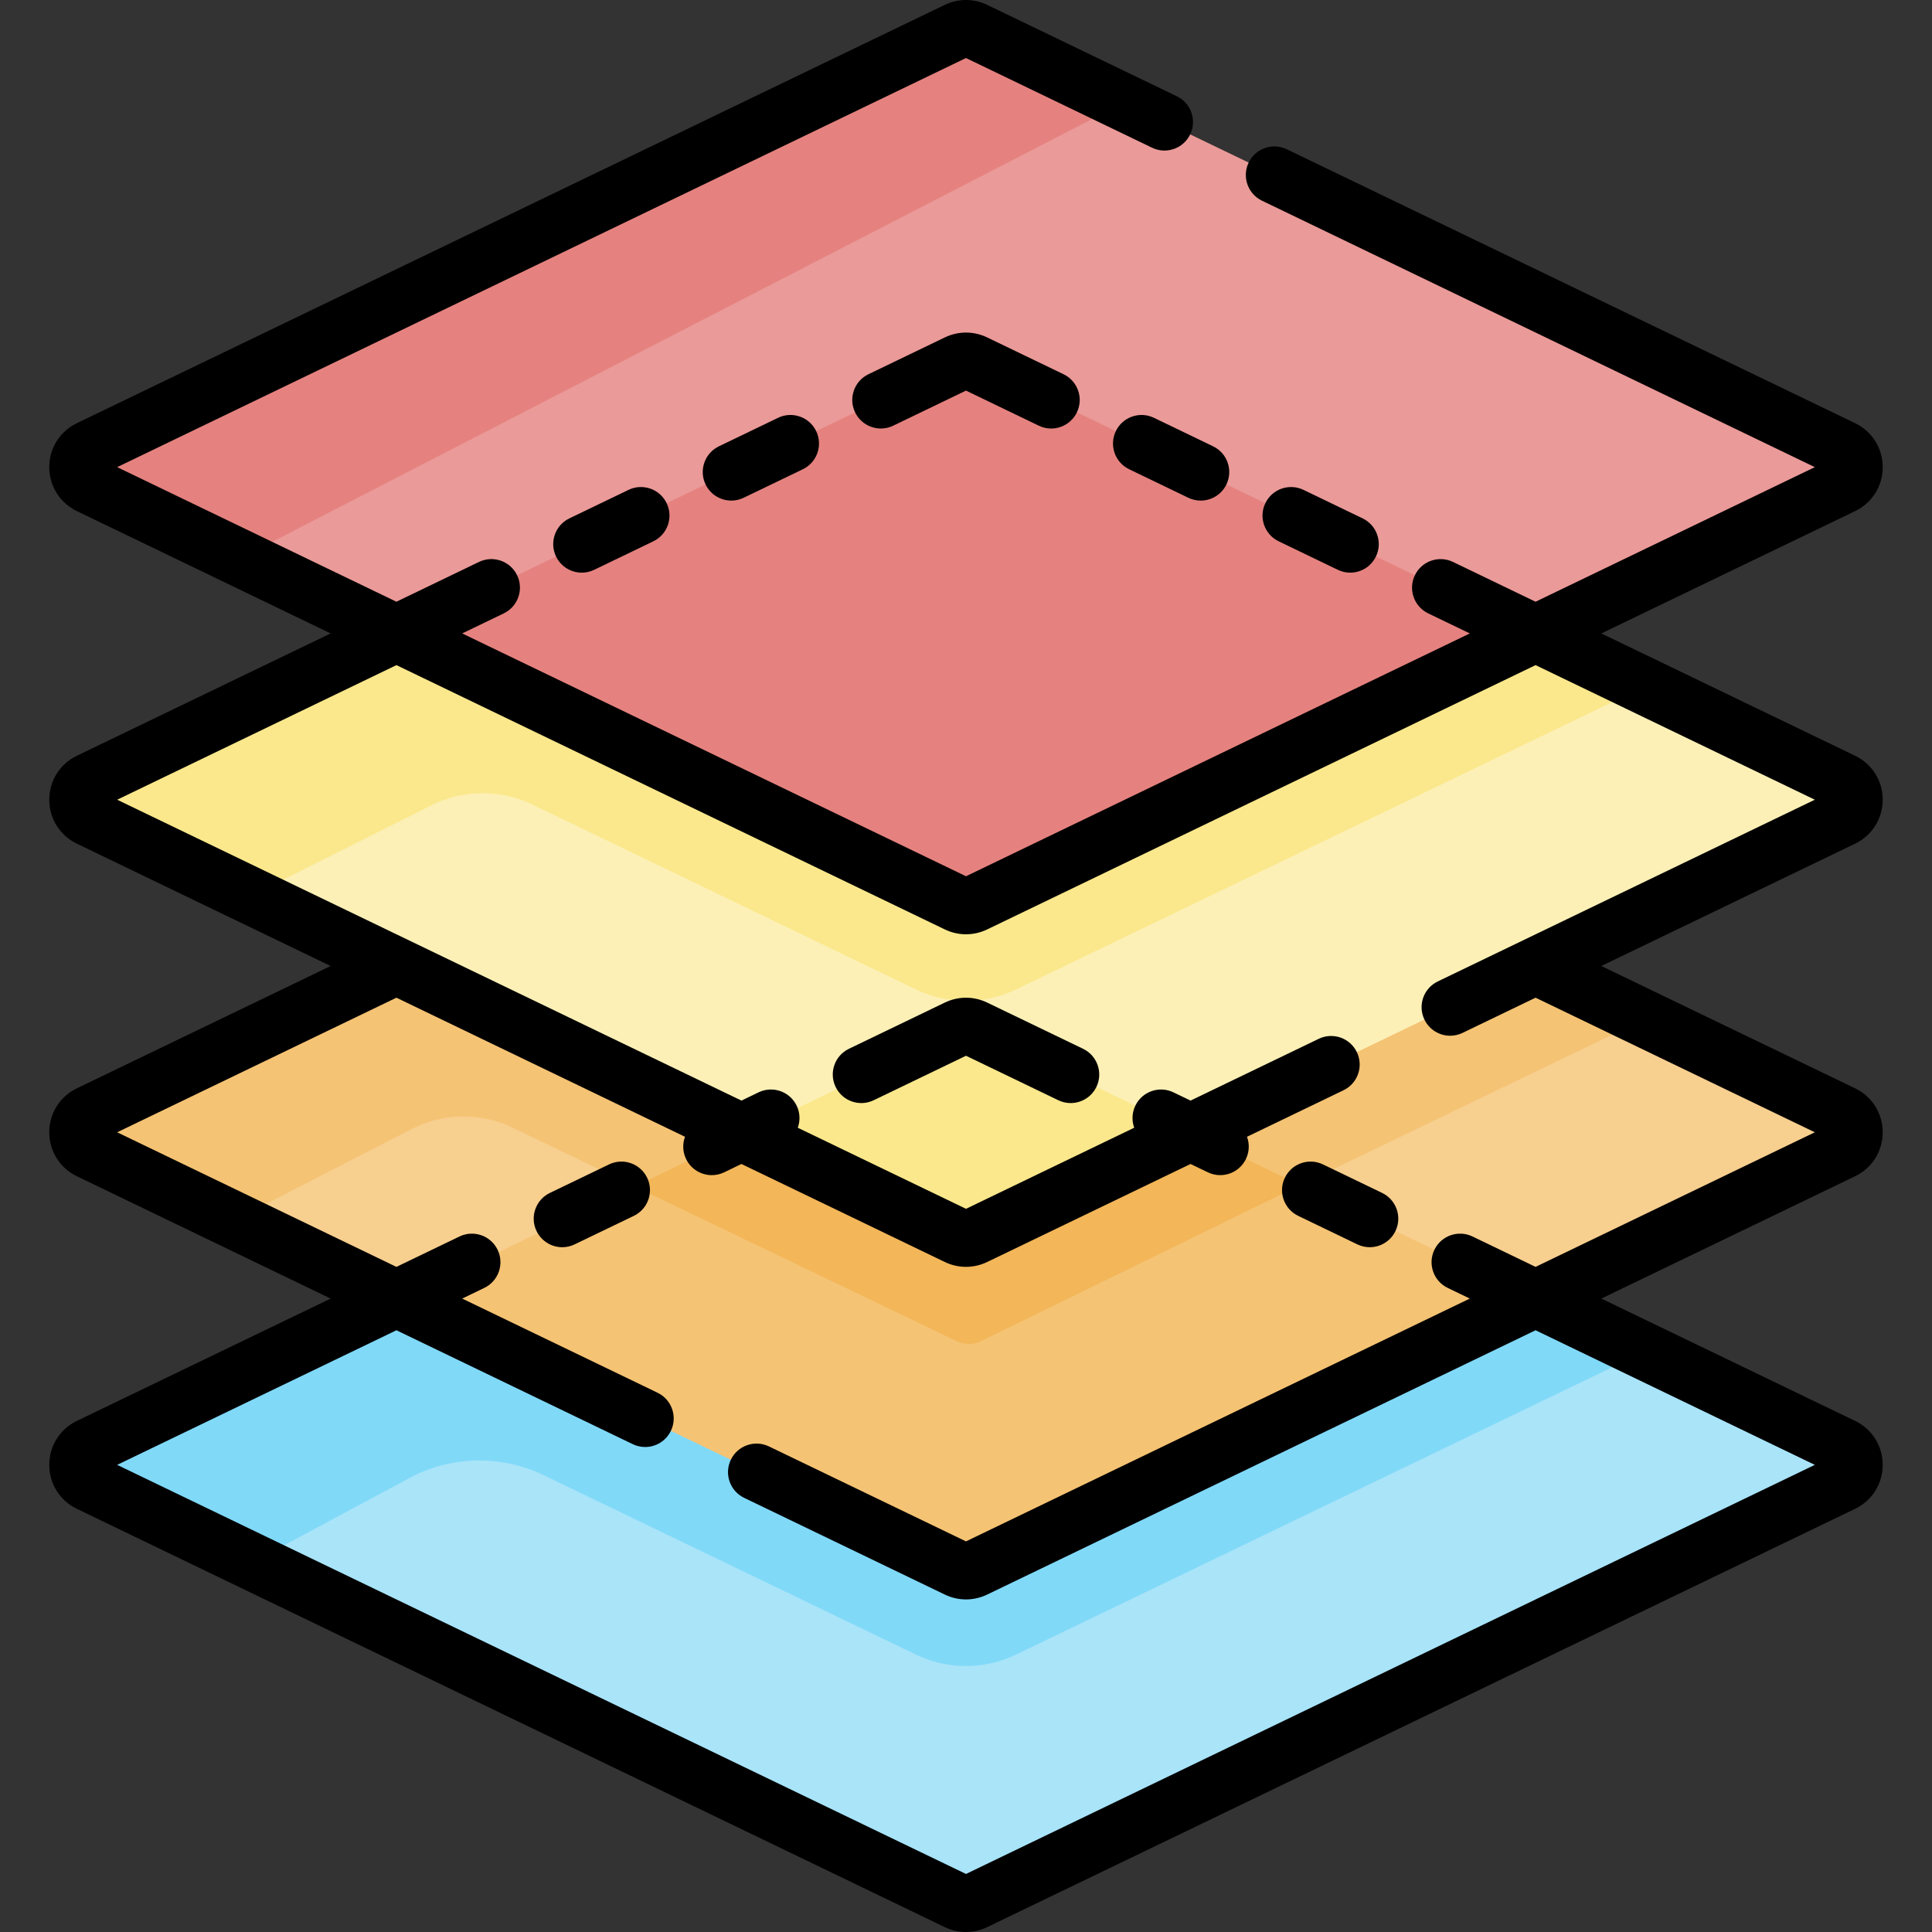 <svg id="Capa_1" enable-background="new 0 0 507.553 507.553" height="512" viewBox="0 0 507.553 507.553" width="512" xmlns="http://www.w3.org/2000/svg"><rect x="0" y="0" width="507.553" height="507.553" fill="#333333" stroke="none"/><g><g><path d="m484.866 380.406-81.46-39.26-46.313-6.184h-150.711l-101.466 6.554-80.68 38.89c-4.02 1.94-4.02 7.66 0 9.6l228 109.88c1.46.71 3.17.71 4.63 0l228-109.88c4.02-1.94 4.02-7.66 0-9.6z" fill="#a9e4f9"/><path d="m403.406 341.146-46.313-6.184h-150.711l-101.466 6.554-80.68 38.89c-4.02 1.94-4.02 7.66 0 9.6l42.223 20.349 41.072-22.051c10.961-5.885 24.077-6.171 35.284-.77l97.718 47.096c4.103 1.995 8.683 3.049 13.243 3.049s9.14-1.054 13.164-3.011l165.257-79.645z" fill="#81d9f8"/><path d="m484.096 292.666-80.69-38.89-98.39-47.48h-97.98l-102.89 47.48-80.69 38.89c-4.01 1.93-4.01 7.66 0 9.59l81.46 39.26 190.871 4.941 107.619-5.311 80.69-38.89c4.01-1.93 4.01-7.66 0-9.59z" fill="#f7cf8f"/><path d="m403.406 253.776-98.39-47.48h-97.98l-102.89 47.48-80.69 38.89c-4.01 1.93-4.01 7.66 0 9.59l38.034 18.331 46.604-23.965c8.34-4.289 18.21-4.416 26.658-.345l100.888 48.623 34.425.891 162.131-78.14z" fill="#f5c374"/><path d="m403.406 341.146-147.32 71c-1.46.71-3.16.71-4.62 0l-146.55-70.63 147.32-71c1.46-.7 3.17-.7 4.63 0z" fill="#f5c374"/><g><path d="m256.866 270.516c-1.46-.7-3.17-.7-4.63 0l-85.469 41.191 84.571 40.623c2.029.974 4.392.966 6.413-.022l83.804-40.972z" fill="#f3b658"/><path d="m403.406 166.406-147.32-71c-1.46-.71-3.16-.71-4.62 0l-147.32 71-80.69 38.89c-4.01 1.93-4.01 7.66 0 9.59l228.01 109.89c1.46.71 3.16.71 4.62 0l228.01-109.89c4.01-1.93 4.01-7.66 0-9.59z" fill="#fcf0b6"/></g><g><path d="m256.086 95.406c-1.46-.71-3.16-.71-4.62 0l-77.141 37.177-.284.137-150.585 72.576c-4.01 1.93-4.01 7.66 0 9.59l42.46 20.464 47.398-23.778c8.331-4.18 18.13-4.257 26.527-.211l100.692 48.528c4.103 1.995 8.683 3.049 13.243 3.049s9.14-1.054 13.164-3.011l165.257-79.645z" fill="#fbe88c"/><g id="XMLID_00000146457166964828857100000001005004073500551818_"><g><path d="m484.096 117.926-228.01-109.89c-1.46-.7-3.16-.7-4.62 0l-228.01 109.89c-4.01 1.93-4.01 7.66 0 9.59l80.69 38.89h299.26l80.69-38.89c4.01-1.93 4.01-7.66 0-9.59z" fill="#ea9a98"/></g></g><path d="m295.31 26.94-39.224-18.904c-1.46-.7-3.16-.7-4.62 0l-228.01 109.89c-4.01 1.93-4.01 7.66 0 9.59l39.707 19.138z" fill="#e5827f"/><g id="XMLID_00000147220492040565826210000014428601650518638217_"><g><path d="m252.236 270.516-56.677 27.315 55.907 26.945c1.46.71 3.16.71 4.62 0l56.68-27.317-55.9-26.943c-1.46-.7-3.17-.7-4.63 0z" fill="#fbe88c"/></g></g></g><path d="m403.406 166.406-147.32 71c-1.46.71-3.16.71-4.62 0l-147.32-71 147.32-71c1.46-.71 3.16-.71 4.62 0z" fill="#e5827f"/></g><g><path d="m259.344 88.648c-3.538-1.704-7.598-1.705-11.137 0l-20.064 9.67c-3.731 1.799-5.298 6.281-3.5 10.013 1.799 3.731 6.282 5.298 10.013 3.5l19.12-9.216 19.12 9.216c1.05.506 2.159.746 3.251.746 2.79 0 5.469-1.564 6.762-4.246 1.798-3.731.231-8.214-3.5-10.013z"/><path d="m293.137 113.261c-1.798 3.731-.231 8.214 3.5 10.013l15.542 7.49c1.05.506 2.159.746 3.251.746 2.79 0 5.469-1.564 6.762-4.246 1.798-3.731.231-8.214-3.5-10.013l-15.542-7.49c-3.731-1.798-8.215-.231-10.013 3.5z"/><path d="m351.46 149.696c1.05.506 2.159.746 3.251.746 2.79 0 5.469-1.564 6.762-4.246 1.798-3.731.231-8.214-3.5-10.013l-15.542-7.49c-3.731-1.797-8.214-.232-10.013 3.5-1.798 3.731-.231 8.214 3.5 10.013z"/><path d="m165.121 128.693-15.542 7.49c-3.731 1.798-5.298 6.281-3.5 10.013 1.292 2.682 3.971 4.246 6.762 4.246 1.092 0 2.201-.24 3.251-.746l15.542-7.49c3.731-1.798 5.298-6.281 3.5-10.013-1.799-3.731-6.28-5.3-10.013-3.5z"/><path d="m204.403 109.761-15.542 7.49c-3.731 1.798-5.298 6.281-3.5 10.013 1.292 2.682 3.971 4.246 6.762 4.246 1.092 0 2.201-.24 3.251-.746l15.542-7.49c3.731-1.798 5.298-6.281 3.5-10.013-1.798-3.731-6.28-5.3-10.013-3.5z"/><path d="m159.996 305.903-15.542 7.491c-3.731 1.799-5.298 6.281-3.5 10.013 1.292 2.682 3.972 4.246 6.762 4.246 1.092 0 2.201-.24 3.251-.746l15.542-7.491c3.731-1.799 5.298-6.281 3.5-10.013-1.799-3.731-6.282-5.298-10.013-3.5z"/><path d="m284.535 275.528-25.19-12.141c-3.539-1.705-7.597-1.704-11.137 0l-25.189 12.14c-3.731 1.798-5.298 6.281-3.5 10.013 1.798 3.731 6.28 5.298 10.013 3.5l24.246-11.686 24.246 11.686c1.05.506 2.159.746 3.251.746 2.79 0 5.469-1.564 6.762-4.246 1.796-3.731.229-8.213-3.502-10.012z"/><path d="m363.099 313.393-15.542-7.491c-3.732-1.798-8.214-.231-10.013 3.5s-.231 8.214 3.5 10.013l15.542 7.491c1.05.506 2.159.746 3.251.746 2.79 0 5.469-1.564 6.762-4.246 1.798-3.731.231-8.214-3.5-10.013z"/><path d="m494.606 210.092c0-4.969-2.781-9.396-7.257-11.554l-66.667-32.131 66.667-32.131c4.477-2.158 7.257-6.585 7.257-11.554s-2.781-9.396-7.257-11.554l-149.3-71.957c-3.732-1.797-8.214-.231-10.013 3.5s-.231 8.214 3.5 10.013l145.237 69.999-73.365 35.359-21.693-10.455c-3.73-1.799-8.214-.231-10.013 3.5-1.798 3.731-.231 8.214 3.5 10.013l10.931 5.269-132.356 63.791-132.357-63.793 10.931-5.269c3.731-1.798 5.298-6.281 3.5-10.013-1.799-3.731-6.283-5.3-10.013-3.5l-21.693 10.455-73.365-35.358 222.996-107.476 48.886 23.562c3.731 1.798 8.214.231 10.013-3.5s.231-8.214-3.5-10.013l-49.831-24.017c-3.538-1.704-7.598-1.705-11.137 0l-228.003 109.889c-4.477 2.158-7.257 6.585-7.257 11.554s2.781 9.396 7.257 11.554l66.667 32.131-66.667 32.131c-4.477 2.158-7.257 6.584-7.257 11.554s2.781 9.396 7.257 11.554l66.667 32.131-66.667 32.131c-4.477 2.158-7.257 6.585-7.257 11.554s2.781 9.396 7.257 11.554l66.667 32.131-66.667 32.131c-4.477 2.158-7.257 6.585-7.257 11.554s2.781 9.396 7.257 11.554l228.004 109.889c1.769.852 3.668 1.278 5.567 1.278s3.8-.426 5.569-1.279l228.003-109.889c4.477-2.158 7.257-6.585 7.257-11.554s-2.781-9.396-7.257-11.554l-66.667-32.131 66.667-32.131c4.477-2.158 7.257-6.585 7.257-11.554s-2.781-9.396-7.257-11.554l-66.667-32.131 66.667-32.131c4.478-2.156 7.259-6.583 7.259-11.552zm-116.9 47.745c-3.731 1.798-5.298 6.281-3.5 10.013 1.292 2.682 3.971 4.246 6.762 4.246 1.092 0 2.202-.24 3.251-.746l19.188-9.248 73.365 35.359-73.365 35.359-16.568-7.985c-3.731-1.798-8.214-.231-10.013 3.5-1.798 3.731-.231 8.214 3.5 10.013l5.806 2.798-132.356 63.79-51.765-24.949c-3.731-1.798-8.214-.232-10.013 3.5-1.798 3.731-.231 8.214 3.5 10.013l52.708 25.403c1.77.854 3.67 1.28 5.57 1.28 1.899 0 3.799-.426 5.568-1.279l144.062-69.432 73.366 35.359-222.996 107.476-222.996-107.476 73.366-35.359 62.088 29.924c1.05.506 2.159.746 3.251.746 2.79 0 5.469-1.564 6.762-4.246 1.798-3.731.231-8.214-3.5-10.013l-51.326-24.737 5.805-2.798c3.731-1.798 5.298-6.281 3.5-10.013-1.798-3.731-6.281-5.299-10.013-3.5l-16.567 7.985-73.365-35.359 73.365-35.359 75.808 36.537c-.673 1.837-.635 3.933.282 5.835 1.292 2.682 3.971 4.246 6.762 4.246 1.092 0 2.201-.24 3.251-.746l4.537-2.187 53.423 25.748c1.769.852 3.668 1.278 5.567 1.278s3.8-.426 5.569-1.279l53.422-25.748 4.537 2.187c1.05.506 2.159.746 3.251.746 2.79 0 5.469-1.564 6.762-4.246.917-1.902.955-3.997.282-5.835l25.356-12.221c3.731-1.798 5.298-6.281 3.5-10.013-1.799-3.731-6.283-5.3-10.013-3.5l-33.675 16.23-4.492-2.165c-3.731-1.799-8.214-.231-10.013 3.5-.911 1.889-.955 3.97-.297 5.799l-44.19 21.298-44.19-21.298c.659-1.829.614-3.909-.296-5.799-1.798-3.731-6.28-5.3-10.013-3.5l-4.492 2.165-164.003-79.042 73.365-35.359 144.063 69.433c1.769.852 3.668 1.278 5.567 1.278s3.8-.426 5.569-1.279l144.062-69.432 73.365 35.359z"/></g></g></svg>